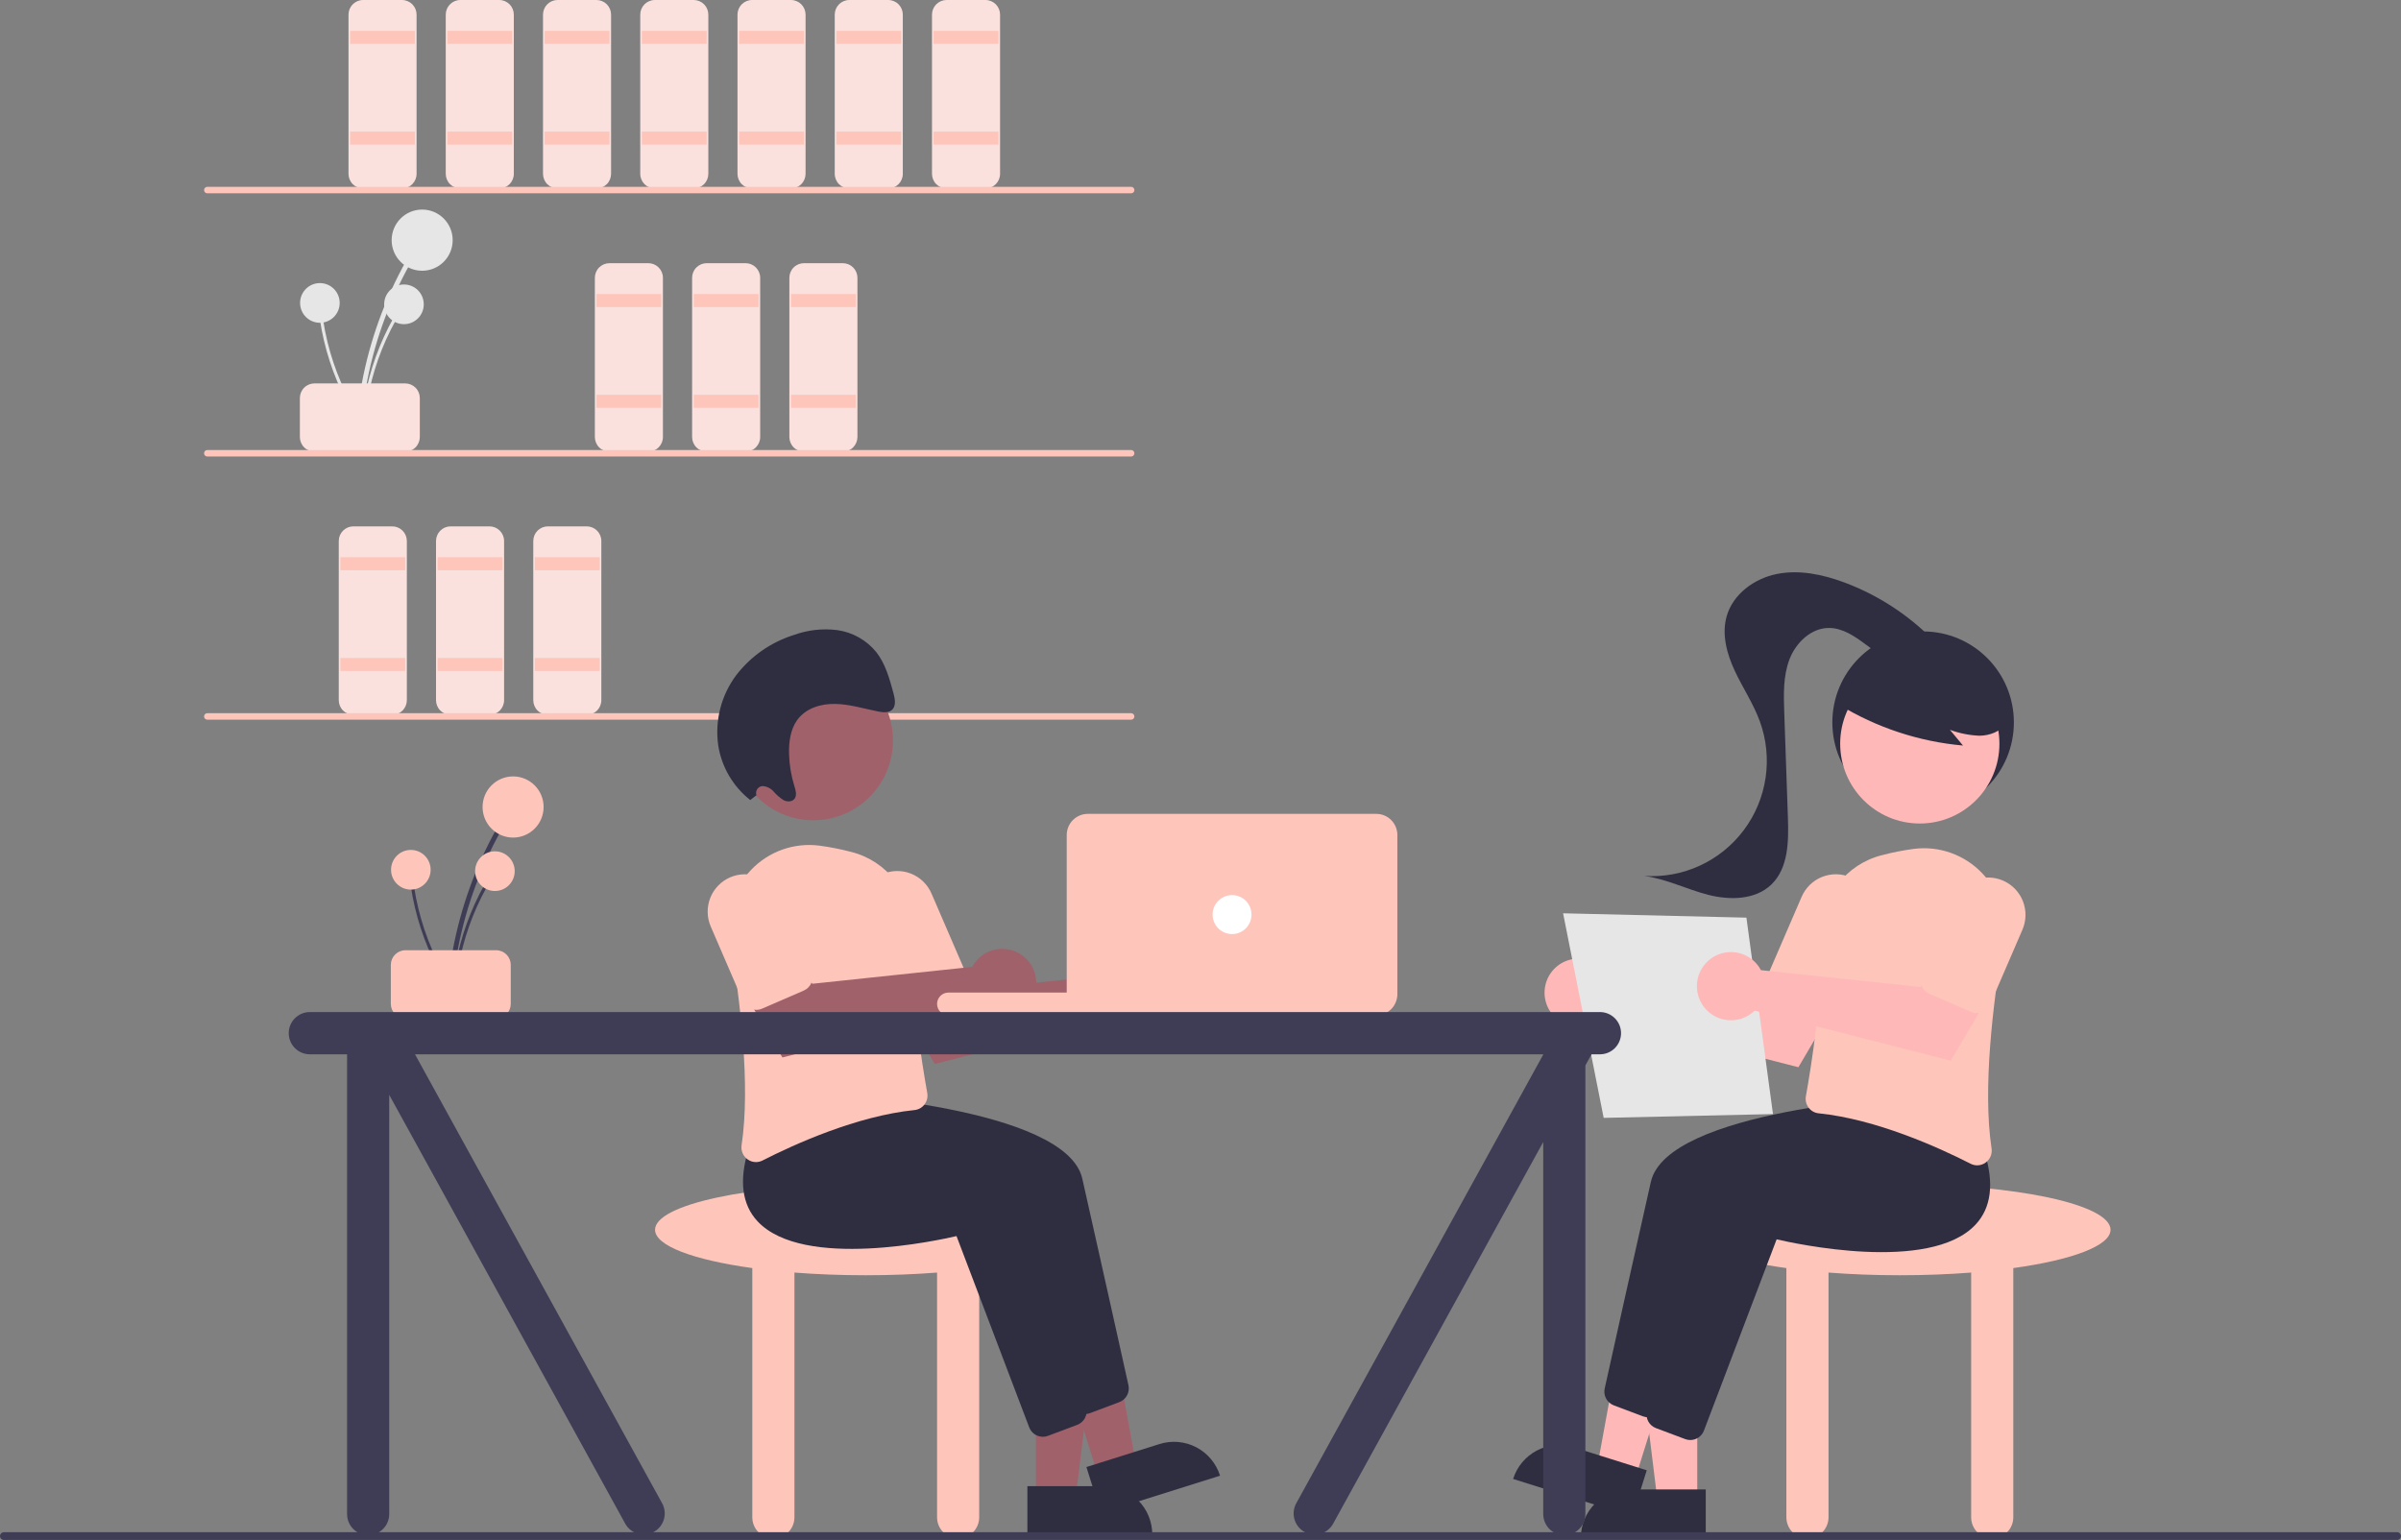 <svg width="279" height="179" viewBox="0 0 279 179" fill="none" xmlns="http://www.w3.org/2000/svg">
<rect x="0" y="0" width="279" height="179" fill="#808080" stroke="none"/>
<g clip-path="url(#clip0)">
<path d="M42.005 48.88C42.47 43.855 43.755 38.941 45.809 34.333C46.382 33.051 47.012 31.797 47.7 30.571C47.734 30.507 47.742 30.432 47.723 30.362C47.703 30.292 47.657 30.232 47.594 30.195C47.532 30.159 47.457 30.148 47.387 30.165C47.316 30.182 47.255 30.226 47.216 30.288C44.715 34.752 42.963 39.599 42.03 44.633C41.77 46.039 41.575 47.455 41.445 48.88C41.412 49.24 41.972 49.237 42.005 48.88Z" fill="#E6E6E6"/>
<path d="M49.056 31.471C51.014 31.471 52.602 29.88 52.602 27.916C52.602 25.952 51.014 24.36 49.056 24.36C47.097 24.36 45.51 25.952 45.51 27.916C45.51 29.88 47.097 31.471 49.056 31.471Z" fill="#E6E6E6"/>
<path d="M42.366 48.975C42.668 45.715 43.502 42.526 44.834 39.537C45.206 38.705 45.614 37.892 46.061 37.097C46.083 37.055 46.088 37.006 46.076 36.961C46.063 36.915 46.033 36.877 45.992 36.853C45.952 36.829 45.903 36.822 45.858 36.833C45.812 36.844 45.772 36.873 45.747 36.913C44.125 39.809 42.988 42.953 42.383 46.219C42.214 47.131 42.088 48.05 42.003 48.975C41.981 49.208 42.345 49.206 42.366 48.975Z" fill="#E6E6E6"/>
<path d="M46.941 37.681C48.212 37.681 49.242 36.648 49.242 35.374C49.242 34.1 48.212 33.067 46.941 33.067C45.671 33.067 44.641 34.1 44.641 35.374C44.641 36.648 45.671 37.681 46.941 37.681Z" fill="#E6E6E6"/>
<path d="M41.908 48.757C40.146 46 38.848 42.972 38.065 39.794C37.848 38.909 37.671 38.015 37.535 37.113C37.527 37.066 37.501 37.025 37.463 36.997C37.425 36.969 37.378 36.956 37.331 36.963C37.285 36.969 37.242 36.993 37.213 37.03C37.184 37.067 37.17 37.114 37.175 37.161C37.672 40.446 38.705 43.626 40.231 46.574C40.657 47.397 41.121 48.199 41.622 48.981C41.748 49.178 42.033 48.953 41.908 48.757Z" fill="#E6E6E6"/>
<path d="M37.172 37.519C38.442 37.519 39.472 36.486 39.472 35.212C39.472 33.938 38.442 32.906 37.172 32.906C35.901 32.906 34.871 33.938 34.871 35.212C34.871 36.486 35.901 37.519 37.172 37.519Z" fill="#E6E6E6"/>
<path d="M34.846 50.798V46.266C34.846 45.815 35.025 45.383 35.343 45.064C35.66 44.746 36.091 44.566 36.541 44.566H47.088C47.537 44.566 47.968 44.746 48.286 45.064C48.604 45.383 48.782 45.815 48.783 46.266V50.798C48.782 51.248 48.604 51.68 48.286 51.999C47.968 52.318 47.537 52.497 47.088 52.497H36.541C36.091 52.497 35.66 52.318 35.343 51.999C35.025 51.68 34.846 51.248 34.846 50.798Z" fill="#FAE1DD"/>
<path d="M46.711 21.905H42.191C41.742 21.905 41.311 21.726 40.993 21.407C40.675 21.088 40.497 20.656 40.496 20.206V1.7C40.497 1.249 40.675 0.817 40.993 0.498C41.311 0.18 41.742 0.001 42.191 0H46.711C47.161 0.001 47.592 0.18 47.909 0.498C48.227 0.817 48.406 1.249 48.406 1.7V20.206C48.406 20.656 48.227 21.088 47.909 21.407C47.592 21.726 47.161 21.905 46.711 21.905Z" fill="#FAE1DD"/>
<path d="M48.217 3.588H40.684V5.099H48.217V3.588Z" fill="#FEC5BB"/>
<path d="M48.217 15.296H40.684V16.807H48.217V15.296Z" fill="#FEC5BB"/>
<path d="M58.012 21.905H53.492C53.042 21.905 52.612 21.726 52.294 21.407C51.976 21.088 51.797 20.656 51.797 20.206V1.7C51.797 1.249 51.976 0.817 52.294 0.498C52.612 0.18 53.042 0.001 53.492 0H58.012C58.462 0.001 58.892 0.18 59.21 0.498C59.528 0.817 59.707 1.249 59.707 1.7V20.206C59.707 20.656 59.528 21.088 59.21 21.407C58.892 21.726 58.462 21.905 58.012 21.905Z" fill="#FAE1DD"/>
<path d="M59.518 3.588H51.984V5.099H59.518V3.588Z" fill="#FEC5BB"/>
<path d="M59.518 15.296H51.984V16.807H59.518V15.296Z" fill="#FEC5BB"/>
<path d="M69.313 21.905H64.793C64.343 21.905 63.913 21.726 63.595 21.407C63.277 21.088 63.098 20.656 63.098 20.206V1.7C63.098 1.249 63.277 0.817 63.595 0.498C63.913 0.18 64.343 0.001 64.793 0H69.313C69.762 0.001 70.193 0.18 70.511 0.498C70.829 0.817 71.007 1.249 71.008 1.7V20.206C71.007 20.656 70.829 21.088 70.511 21.407C70.193 21.726 69.762 21.905 69.313 21.905Z" fill="#FAE1DD"/>
<path d="M70.819 3.588H63.285V5.099H70.819V3.588Z" fill="#FEC5BB"/>
<path d="M70.819 15.296H63.285V16.807H70.819V15.296Z" fill="#FEC5BB"/>
<path d="M75.338 52.497H70.818C70.369 52.497 69.938 52.318 69.62 51.999C69.302 51.68 69.124 51.248 69.123 50.798V32.291C69.124 31.841 69.302 31.409 69.62 31.09C69.938 30.772 70.369 30.592 70.818 30.592H75.338C75.788 30.592 76.219 30.772 76.536 31.09C76.854 31.409 77.033 31.841 77.033 32.291V50.798C77.033 51.248 76.854 51.68 76.536 51.999C76.219 52.318 75.788 52.497 75.338 52.497Z" fill="#FAE1DD"/>
<path d="M76.846 34.18H69.312V35.691H76.846V34.18Z" fill="#FEC5BB"/>
<path d="M76.846 45.888H69.312V47.399H76.846V45.888Z" fill="#FEC5BB"/>
<path d="M86.639 52.497H82.119C81.669 52.497 81.239 52.318 80.921 51.999C80.603 51.68 80.424 51.248 80.424 50.798V32.291C80.424 31.841 80.603 31.409 80.921 31.09C81.239 30.772 81.669 30.592 82.119 30.592H86.639C87.088 30.592 87.519 30.772 87.837 31.09C88.155 31.409 88.334 31.841 88.334 32.291V50.798C88.334 51.248 88.155 51.68 87.837 51.999C87.519 52.318 87.088 52.497 86.639 52.497Z" fill="#FAE1DD"/>
<path d="M88.147 34.18H80.613V35.691H88.147V34.18Z" fill="#FEC5BB"/>
<path d="M88.147 45.888H80.613V47.399H88.147V45.888Z" fill="#FEC5BB"/>
<path d="M97.94 52.497H93.42C92.97 52.497 92.539 52.318 92.222 51.999C91.904 51.68 91.725 51.248 91.725 50.798V32.291C91.725 31.841 91.904 31.409 92.222 31.09C92.539 30.772 92.97 30.592 93.42 30.592H97.94C98.389 30.592 98.82 30.772 99.138 31.09C99.456 31.409 99.634 31.841 99.635 32.291V50.798C99.634 51.248 99.456 51.68 99.138 51.999C98.82 52.318 98.389 52.497 97.94 52.497Z" fill="#FAE1DD"/>
<path d="M99.448 34.18H91.914V35.691H99.448V34.18Z" fill="#FEC5BB"/>
<path d="M99.448 45.888H91.914V47.399H99.448V45.888Z" fill="#FEC5BB"/>
<path d="M45.581 83.089H41.06C40.611 83.089 40.18 82.909 39.862 82.591C39.544 82.272 39.366 81.84 39.365 81.39V62.883C39.366 62.433 39.544 62.001 39.862 61.682C40.18 61.364 40.611 61.184 41.06 61.184H45.581C46.03 61.184 46.461 61.364 46.779 61.682C47.096 62.001 47.275 62.433 47.276 62.883V81.39C47.275 81.84 47.096 82.272 46.779 82.591C46.461 82.909 46.03 83.089 45.581 83.089Z" fill="#FAE1DD"/>
<path d="M47.088 64.772H39.555V66.282H47.088V64.772Z" fill="#FEC5BB"/>
<path d="M47.088 76.48H39.555V77.99H47.088V76.48Z" fill="#FEC5BB"/>
<path d="M56.881 83.089H52.361C51.912 83.089 51.481 82.909 51.163 82.591C50.845 82.272 50.666 81.84 50.666 81.39V62.883C50.666 62.433 50.845 62.001 51.163 61.682C51.481 61.364 51.912 61.184 52.361 61.184H56.881C57.331 61.184 57.762 61.364 58.079 61.682C58.397 62.001 58.576 62.433 58.576 62.883V81.39C58.576 81.84 58.397 82.272 58.079 82.591C57.762 82.909 57.331 83.089 56.881 83.089Z" fill="#FAE1DD"/>
<path d="M58.389 64.772H50.855V66.282H58.389V64.772Z" fill="#FEC5BB"/>
<path d="M58.389 76.48H50.855V77.99H58.389V76.48Z" fill="#FEC5BB"/>
<path d="M68.182 83.089H63.662C63.212 83.089 62.782 82.909 62.464 82.591C62.146 82.272 61.967 81.84 61.967 81.39V62.883C61.967 62.433 62.146 62.001 62.464 61.682C62.782 61.364 63.212 61.184 63.662 61.184H68.182C68.632 61.184 69.062 61.364 69.38 61.682C69.698 62.001 69.877 62.433 69.877 62.883V81.39C69.877 81.84 69.698 82.272 69.38 82.591C69.062 82.909 68.632 83.089 68.182 83.089Z" fill="#FAE1DD"/>
<path d="M69.688 64.772H62.154V66.282H69.688V64.772Z" fill="#FEC5BB"/>
<path d="M69.688 76.48H62.154V77.99H69.688V76.48Z" fill="#FEC5BB"/>
<path d="M80.614 21.905H76.094C75.644 21.905 75.213 21.726 74.895 21.407C74.578 21.088 74.399 20.656 74.398 20.206V1.7C74.399 1.249 74.578 0.817 74.895 0.498C75.213 0.18 75.644 0.001 76.094 0H80.614C81.063 0.001 81.494 0.18 81.812 0.498C82.129 0.817 82.308 1.249 82.309 1.7V20.206C82.308 20.656 82.129 21.088 81.812 21.407C81.494 21.726 81.063 21.905 80.614 21.905Z" fill="#FAE1DD"/>
<path d="M82.12 3.588H74.586V5.099H82.12V3.588Z" fill="#FEC5BB"/>
<path d="M82.12 15.296H74.586V16.807H82.12V15.296Z" fill="#FEC5BB"/>
<path d="M91.912 21.905H87.392C86.943 21.905 86.512 21.726 86.194 21.407C85.876 21.088 85.698 20.656 85.697 20.206V1.7C85.698 1.249 85.876 0.817 86.194 0.498C86.512 0.18 86.943 0.001 87.392 0H91.912C92.362 0.001 92.793 0.18 93.111 0.498C93.428 0.817 93.607 1.249 93.608 1.7V20.206C93.607 20.656 93.428 21.088 93.111 21.407C92.793 21.726 92.362 21.905 91.912 21.905Z" fill="#FAE1DD"/>
<path d="M93.42 3.588H85.887V5.099H93.42V3.588Z" fill="#FEC5BB"/>
<path d="M93.42 15.296H85.887V16.807H93.42V15.296Z" fill="#FEC5BB"/>
<path d="M103.213 21.905H98.693C98.244 21.905 97.813 21.726 97.495 21.407C97.177 21.088 96.999 20.656 96.998 20.206V1.7C96.999 1.249 97.177 0.817 97.495 0.498C97.813 0.18 98.244 0.001 98.693 0H103.213C103.663 0.001 104.094 0.18 104.411 0.498C104.729 0.817 104.908 1.249 104.908 1.7V20.206C104.908 20.656 104.729 21.088 104.411 21.407C104.094 21.726 103.663 21.905 103.213 21.905Z" fill="#FAE1DD"/>
<path d="M104.721 3.588H97.188V5.099H104.721V3.588Z" fill="#FEC5BB"/>
<path d="M104.721 15.296H97.188V16.807H104.721V15.296Z" fill="#FEC5BB"/>
<path d="M114.514 21.905H109.994C109.544 21.905 109.114 21.726 108.796 21.407C108.478 21.088 108.299 20.656 108.299 20.206V1.7C108.299 1.249 108.478 0.817 108.796 0.498C109.114 0.18 109.544 0.001 109.994 0H114.514C114.964 0.001 115.394 0.18 115.712 0.498C116.03 0.817 116.209 1.249 116.209 1.7V20.206C116.209 20.656 116.03 21.088 115.712 21.407C115.394 21.726 114.964 21.905 114.514 21.905Z" fill="#FAE1DD"/>
<path d="M116.02 3.588H108.486V5.099H116.02V3.588Z" fill="#FEC5BB"/>
<path d="M116.02 15.296H108.486V16.807H116.02V15.296Z" fill="#FEC5BB"/>
<path d="M131.442 22.472H24.088C23.988 22.472 23.892 22.432 23.821 22.361C23.751 22.29 23.711 22.194 23.711 22.094C23.711 21.994 23.751 21.898 23.821 21.827C23.892 21.756 23.988 21.716 24.088 21.716H131.442C131.542 21.716 131.638 21.756 131.709 21.827C131.779 21.898 131.819 21.994 131.819 22.094C131.819 22.194 131.779 22.29 131.709 22.361C131.638 22.432 131.542 22.472 131.442 22.472Z" fill="#FEC5BB"/>
<path d="M131.442 53.064H24.088C23.988 53.064 23.892 53.024 23.821 52.953C23.751 52.882 23.711 52.786 23.711 52.686C23.711 52.586 23.751 52.49 23.821 52.419C23.892 52.348 23.988 52.308 24.088 52.308H131.442C131.542 52.308 131.638 52.348 131.709 52.419C131.779 52.49 131.819 52.586 131.819 52.686C131.819 52.786 131.779 52.882 131.709 52.953C131.638 53.024 131.542 53.064 131.442 53.064Z" fill="#FEC5BB"/>
<path d="M131.442 83.656H24.088C23.988 83.656 23.892 83.616 23.821 83.545C23.751 83.474 23.711 83.378 23.711 83.278C23.711 83.178 23.751 83.082 23.821 83.011C23.892 82.94 23.988 82.9 24.088 82.9H131.442C131.542 82.9 131.638 82.94 131.709 83.011C131.779 83.082 131.819 83.178 131.819 83.278C131.819 83.378 131.779 83.474 131.709 83.545C131.638 83.616 131.542 83.656 131.442 83.656Z" fill="#FEC5BB"/>
<path d="M125.086 142.944C125.086 140.024 114.124 137.657 100.602 137.657C87.079 137.657 76.117 140.024 76.117 142.944C76.117 144.816 80.624 146.459 87.418 147.399V176.369C87.418 177.02 87.676 177.644 88.135 178.105C88.594 178.565 89.217 178.824 89.866 178.824C90.516 178.824 91.138 178.565 91.597 178.105C92.057 177.644 92.315 177.02 92.315 176.369V147.921C94.903 148.122 97.692 148.232 100.602 148.232C103.511 148.232 106.3 148.122 108.889 147.921V176.369C108.889 177.02 109.147 177.644 109.606 178.105C110.065 178.565 110.688 178.824 111.337 178.824C111.986 178.824 112.609 178.565 113.068 178.105C113.528 177.644 113.786 177.02 113.786 176.369V147.399C120.579 146.459 125.086 144.816 125.086 142.944Z" fill="#FEC5BB"/>
<path d="M120.374 174.074H124.992L127.189 156.214H120.373L120.374 174.074Z" fill="#A0616A"/>
<path d="M133.898 178.373L119.385 178.374L119.384 172.751L128.291 172.751C129.778 172.751 131.204 173.343 132.256 174.397C133.308 175.452 133.898 176.882 133.898 178.373L133.898 178.373Z" fill="#2F2E41"/>
<path d="M127.583 171.49L131.99 170.104L128.753 152.404L122.25 154.45L127.583 171.49Z" fill="#A0616A"/>
<path d="M141.771 171.532L127.923 175.889L126.244 170.525L134.742 167.851C136.161 167.404 137.699 167.541 139.017 168.232C140.335 168.922 141.326 170.109 141.771 171.532Z" fill="#2F2E41"/>
<path d="M124.493 163.27L116.045 141.036C114.149 141.482 98.255 145.008 92.932 139.325C91.107 137.377 90.752 134.556 91.874 130.938L94.981 127.023L95.078 127.029C96.252 127.091 123.869 128.643 125.763 136.995C127.359 144.037 130.274 157.165 131.129 161.021C131.216 161.421 131.157 161.838 130.962 162.197C130.768 162.557 130.451 162.834 130.069 162.979L126.672 164.256C126.483 164.328 126.282 164.364 126.08 164.364C125.736 164.364 125.4 164.259 125.117 164.064C124.833 163.869 124.616 163.592 124.493 163.27Z" fill="#2F2E41"/>
<path d="M119.596 165.914L111.148 143.679C109.253 144.125 93.359 147.651 88.035 141.969C86.211 140.021 85.855 137.199 86.978 133.581L90.085 129.667L90.181 129.672C91.356 129.734 118.973 131.286 120.866 139.639C122.462 146.68 125.377 159.809 126.233 163.665C126.32 164.064 126.26 164.482 126.066 164.841C125.871 165.2 125.554 165.478 125.173 165.623L121.775 166.9C121.586 166.971 121.386 167.008 121.183 167.008C120.839 167.008 120.504 166.903 120.22 166.708C119.937 166.512 119.719 166.235 119.596 165.914Z" fill="#2F2E41"/>
<path d="M131.012 112.615C130.887 112.782 130.776 112.959 130.679 113.144L112.101 115.106L109.426 111.43L103.365 114.752L108.618 123.673L131.402 117.848C131.977 118.41 132.709 118.783 133.501 118.918C134.292 119.053 135.106 118.943 135.833 118.602C136.561 118.262 137.168 117.708 137.574 117.013C137.98 116.319 138.165 115.517 138.105 114.714C138.045 113.911 137.743 113.146 137.239 112.52C136.734 111.893 136.052 111.436 135.282 111.208C134.512 110.98 133.691 110.993 132.928 111.244C132.165 111.495 131.497 111.973 131.012 112.615V112.615Z" fill="#A0616A"/>
<path d="M86.859 134.755C86.605 134.572 86.406 134.321 86.285 134.031C86.165 133.741 86.126 133.424 86.174 133.113C87.222 126.185 86.016 116.261 84.82 109.156C84.575 107.714 84.671 106.235 85.098 104.837C85.526 103.439 86.275 102.161 87.284 101.105C88.293 100.049 89.534 99.245 90.909 98.756C92.284 98.268 93.754 98.109 95.201 98.293C96.46 98.46 97.707 98.707 98.935 99.031C100.975 99.546 102.779 100.742 104.051 102.421C105.323 104.101 105.987 106.164 105.935 108.272C105.756 115.129 107.144 123.684 107.75 127.043C107.791 127.274 107.784 127.511 107.73 127.739C107.676 127.967 107.576 128.182 107.436 128.369C107.298 128.555 107.123 128.709 106.922 128.823C106.722 128.937 106.499 129.008 106.27 129.03C99.562 129.717 92.328 132.997 88.613 134.89C88.374 135.014 88.109 135.079 87.841 135.08C87.488 135.079 87.144 134.965 86.859 134.755Z" fill="#FEC5BB"/>
<path d="M104.966 116.887C104.759 116.805 104.57 116.683 104.41 116.528C104.25 116.372 104.122 116.187 104.034 115.981L100.293 107.317C100.067 106.793 99.945 106.23 99.936 105.659C99.927 105.089 100.03 104.522 100.239 103.991C100.448 103.461 100.76 102.976 101.156 102.567C101.552 102.157 102.024 101.829 102.547 101.602C103.069 101.376 103.631 101.254 104.2 101.245C104.769 101.237 105.334 101.34 105.863 101.55C106.392 101.761 106.875 102.073 107.284 102.471C107.692 102.868 108.018 103.342 108.244 103.866L111.985 112.531C112.163 112.945 112.17 113.412 112.005 113.831C111.839 114.25 111.515 114.586 111.103 114.766L106.263 116.866C106.059 116.956 105.84 117.003 105.617 117.007C105.394 117.011 105.173 116.97 104.966 116.887H104.966Z" fill="#FEC5BB"/>
<path d="M113.309 111.859C113.184 112.027 113.073 112.204 112.976 112.389L94.397 114.351L91.723 110.675L85.662 113.996L90.915 122.918L113.699 117.093C114.274 117.655 115.006 118.028 115.798 118.163C116.589 118.297 117.403 118.187 118.13 117.847C118.858 117.507 119.465 116.953 119.871 116.258C120.276 115.563 120.462 114.761 120.402 113.959C120.342 113.156 120.04 112.391 119.535 111.764C119.031 111.138 118.349 110.681 117.579 110.453C116.809 110.225 115.988 110.237 115.225 110.489C114.462 110.74 113.794 111.218 113.309 111.859V111.859Z" fill="#A0616A"/>
<path d="M87.261 117.265C87.054 117.183 86.865 117.061 86.705 116.905C86.545 116.75 86.417 116.564 86.329 116.359L82.588 107.694C82.362 107.171 82.24 106.608 82.231 106.037C82.222 105.466 82.325 104.9 82.534 104.369C82.743 103.838 83.055 103.354 83.451 102.944C83.847 102.534 84.319 102.207 84.842 101.98C85.364 101.753 85.926 101.632 86.495 101.623C87.064 101.614 87.629 101.718 88.158 101.928C88.687 102.138 89.17 102.451 89.579 102.848C89.987 103.246 90.313 103.72 90.539 104.244L94.28 112.909C94.458 113.322 94.465 113.79 94.3 114.209C94.134 114.628 93.81 114.964 93.398 115.143L88.558 117.244C88.354 117.333 88.134 117.381 87.912 117.385C87.689 117.388 87.468 117.347 87.261 117.265H87.261Z" fill="#FEC5BB"/>
<path d="M94.511 95.346C99.621 95.346 103.763 91.192 103.763 86.069C103.763 80.946 99.621 76.793 94.511 76.793C89.402 76.793 85.26 80.946 85.26 86.069C85.26 91.192 89.402 95.346 94.511 95.346Z" fill="#A0616A"/>
<path d="M87.898 92.436C87.858 92.319 87.846 92.195 87.861 92.073C87.877 91.951 87.92 91.834 87.987 91.732C88.055 91.629 88.145 91.543 88.251 91.48C88.356 91.418 88.475 91.381 88.597 91.371C88.848 91.385 89.093 91.449 89.318 91.561C89.543 91.672 89.743 91.828 89.907 92.019C90.242 92.406 90.631 92.742 91.064 93.015C91.511 93.241 92.118 93.209 92.373 92.778C92.613 92.373 92.449 91.83 92.304 91.36C91.935 90.163 91.728 88.922 91.69 87.67C91.648 86.272 91.845 84.814 92.616 83.724C93.612 82.317 95.393 81.783 97.078 81.822C98.763 81.861 100.421 82.382 102.091 82.712C102.667 82.826 103.345 82.884 103.73 82.436C104.14 81.96 103.989 81.189 103.815 80.546C103.363 78.878 102.883 77.153 101.832 75.806C100.695 74.406 99.072 73.489 97.288 73.241C95.576 73.028 93.838 73.226 92.218 73.818C89.576 74.653 87.253 76.276 85.557 78.471C83.808 80.805 83.053 83.738 83.456 86.629C83.849 89.147 85.18 91.421 87.179 92.994L87.898 92.436Z" fill="#2F2E41"/>
<path d="M52.573 114.767C53.038 109.742 54.324 104.828 56.378 100.22C56.95 98.938 57.58 97.684 58.268 96.458C58.303 96.394 58.311 96.319 58.291 96.249C58.272 96.179 58.225 96.119 58.163 96.082C58.1 96.046 58.026 96.035 57.955 96.052C57.884 96.069 57.823 96.114 57.785 96.175C55.284 100.64 53.532 105.486 52.598 110.52C52.339 111.926 52.144 113.342 52.013 114.767C51.98 115.127 52.54 115.125 52.573 114.767Z" fill="#3F3D56"/>
<path d="M59.622 97.359C61.581 97.359 63.169 95.767 63.169 93.803C63.169 91.84 61.581 90.248 59.622 90.248C57.664 90.248 56.076 91.84 56.076 93.803C56.076 95.767 57.664 97.359 59.622 97.359Z" fill="#FEC5BB"/>
<path d="M52.934 114.862C53.236 111.602 54.07 108.414 55.403 105.425C55.774 104.593 56.183 103.779 56.629 102.984C56.651 102.942 56.657 102.894 56.644 102.848C56.631 102.803 56.602 102.764 56.561 102.74C56.52 102.716 56.472 102.709 56.426 102.72C56.38 102.732 56.341 102.76 56.315 102.8C54.693 105.696 53.556 108.84 52.951 112.106C52.782 113.019 52.656 113.937 52.571 114.862C52.55 115.095 52.913 115.094 52.934 114.862Z" fill="#3F3D56"/>
<path d="M57.51 103.568C58.78 103.568 59.81 102.535 59.81 101.261C59.81 99.987 58.78 98.955 57.51 98.955C56.239 98.955 55.209 99.987 55.209 101.261C55.209 102.535 56.239 103.568 57.51 103.568Z" fill="#FEC5BB"/>
<path d="M52.477 114.644C50.715 111.887 49.416 108.859 48.633 105.681C48.416 104.796 48.239 103.902 48.103 103C48.095 102.954 48.07 102.912 48.032 102.884C47.994 102.856 47.947 102.844 47.9 102.85C47.853 102.856 47.811 102.881 47.781 102.918C47.752 102.955 47.738 103.002 47.743 103.049C48.24 106.333 49.273 109.513 50.799 112.461C51.226 113.284 51.69 114.087 52.19 114.868C52.316 115.065 52.602 114.84 52.477 114.644Z" fill="#3F3D56"/>
<path d="M47.74 103.406C49.011 103.406 50.041 102.373 50.041 101.099C50.041 99.826 49.011 98.793 47.74 98.793C46.469 98.793 45.44 99.826 45.44 101.099C45.44 102.373 46.469 103.406 47.74 103.406Z" fill="#FEC5BB"/>
<path d="M45.414 116.685V112.153C45.415 111.702 45.593 111.27 45.911 110.952C46.229 110.633 46.66 110.454 47.109 110.453H57.656C58.106 110.454 58.536 110.633 58.854 110.952C59.172 111.27 59.351 111.702 59.351 112.153V116.685C59.351 117.136 59.172 117.568 58.854 117.886C58.536 118.205 58.106 118.384 57.656 118.385H47.109C46.66 118.384 46.229 118.205 45.911 117.886C45.593 117.568 45.415 117.136 45.414 116.685Z" fill="#FEC5BB"/>
<path d="M139.965 115.374H110.207C109.479 115.374 108.889 115.966 108.889 116.696C108.889 117.426 109.479 118.018 110.207 118.018H139.965C140.693 118.018 141.283 117.426 141.283 116.696C141.283 115.966 140.693 115.374 139.965 115.374Z" fill="#FEC5BB"/>
<path d="M159.928 118.018H126.404C125.754 118.017 125.132 117.758 124.673 117.298C124.214 116.838 123.956 116.214 123.955 115.563V97.057C123.956 96.406 124.214 95.782 124.673 95.322C125.132 94.861 125.754 94.602 126.404 94.602H159.928C160.577 94.602 161.2 94.861 161.659 95.322C162.118 95.782 162.376 96.406 162.377 97.057V115.563C162.376 116.214 162.118 116.838 161.659 117.298C161.2 117.758 160.577 118.017 159.928 118.018Z" fill="#FEC5BB"/>
<path d="M143.166 108.576C144.415 108.576 145.426 107.561 145.426 106.31C145.426 105.058 144.415 104.044 143.166 104.044C141.918 104.044 140.906 105.058 140.906 106.31C140.906 107.561 141.918 108.576 143.166 108.576Z" fill="white"/>
<path d="M245.248 142.944C245.248 140.024 234.286 137.657 220.764 137.657C207.241 137.657 196.279 140.024 196.279 142.944C196.279 144.816 200.786 146.459 207.58 147.399V176.369C207.58 177.02 207.838 177.644 208.297 178.105C208.756 178.565 209.379 178.824 210.028 178.824C210.678 178.824 211.3 178.565 211.76 178.105C212.219 177.644 212.477 177.02 212.477 176.369V147.921C215.065 148.122 217.855 148.232 220.764 148.232C223.673 148.232 226.462 148.122 229.051 147.921V176.369C229.051 177.02 229.309 177.644 229.768 178.105C230.227 178.565 230.85 178.824 231.499 178.824C232.149 178.824 232.771 178.565 233.231 178.105C233.69 177.644 233.948 177.02 233.948 176.369V147.399C240.741 146.459 245.248 144.816 245.248 142.944Z" fill="#FEC5BB"/>
<path d="M223.469 94.548C229.294 94.548 234.016 89.813 234.016 83.973C234.016 78.132 229.294 73.398 223.469 73.398C217.644 73.398 212.922 78.132 212.922 83.973C212.922 89.813 217.644 94.548 223.469 94.548Z" fill="#2F2E41"/>
<path d="M197.223 174.452H192.605L190.408 156.592H197.224L197.223 174.452Z" fill="#FFB8B8"/>
<path d="M189.305 173.129H198.211V178.751H183.697C183.697 178.013 183.842 177.282 184.124 176.6C184.406 175.917 184.819 175.298 185.34 174.775C185.86 174.253 186.479 173.839 187.159 173.557C187.839 173.274 188.568 173.129 189.305 173.129Z" fill="#2F2E41"/>
<path d="M190.013 171.868L185.607 170.481L188.844 152.781L195.347 154.827L190.013 171.868Z" fill="#FFB8B8"/>
<path d="M182.856 168.229L191.354 170.902L189.675 176.267L175.827 171.91C176.047 171.205 176.404 170.551 176.877 169.985C177.349 169.419 177.928 168.951 178.581 168.609C179.234 168.268 179.947 168.058 180.681 167.993C181.414 167.927 182.154 168.008 182.856 168.229Z" fill="#2F2E41"/>
<path d="M191.516 164.742C191.314 164.742 191.113 164.705 190.924 164.634L187.527 163.357C187.145 163.212 186.828 162.934 186.634 162.575C186.439 162.216 186.38 161.798 186.467 161.399C187.322 157.543 190.237 144.414 191.833 137.373C193.727 129.02 221.344 127.468 222.518 127.406L222.615 127.401L225.722 131.315C226.844 134.933 226.488 137.755 224.664 139.703C219.341 145.386 203.447 141.859 201.551 141.413L193.103 163.647C192.98 163.969 192.763 164.246 192.479 164.442C192.196 164.637 191.86 164.742 191.516 164.742Z" fill="#2F2E41"/>
<path d="M196.413 167.386C196.21 167.386 196.01 167.349 195.821 167.277L192.423 166C192.042 165.855 191.725 165.578 191.53 165.219C191.336 164.859 191.276 164.442 191.363 164.042C192.218 160.186 195.134 147.058 196.73 140.016C198.623 131.664 226.24 130.112 227.415 130.05L227.511 130.045L230.618 133.959C231.741 137.577 231.385 140.399 229.561 142.347C224.237 148.029 208.343 144.503 206.448 144.057L198 166.291C197.877 166.613 197.659 166.89 197.376 167.085C197.092 167.281 196.757 167.385 196.413 167.386Z" fill="#2F2E41"/>
<path d="M186.582 112.992C186.707 113.16 186.819 113.337 186.916 113.522L205.494 115.484L208.168 111.808L214.229 115.129L208.977 124.051L186.192 118.226C185.617 118.788 184.885 119.161 184.094 119.296C183.302 119.43 182.489 119.32 181.761 118.98C181.034 118.64 180.426 118.086 180.021 117.391C179.615 116.696 179.43 115.894 179.49 115.092C179.549 114.289 179.852 113.524 180.356 112.897C180.86 112.271 181.543 111.814 182.313 111.586C183.083 111.358 183.904 111.37 184.666 111.621C185.429 111.873 186.097 112.351 186.582 112.992Z" fill="#FFB8B8"/>
<path d="M229.756 135.457C229.487 135.456 229.223 135.392 228.984 135.268C225.269 133.374 218.035 130.094 211.327 129.408C211.098 129.385 210.875 129.315 210.674 129.201C210.474 129.087 210.299 128.932 210.161 128.747C210.021 128.559 209.92 128.345 209.866 128.117C209.812 127.889 209.806 127.652 209.847 127.421C210.452 124.061 211.841 115.506 211.662 108.65C211.609 106.542 212.274 104.478 213.546 102.799C214.818 101.119 216.622 99.924 218.662 99.409C219.889 99.084 221.137 98.838 222.396 98.671C223.843 98.487 225.312 98.646 226.687 99.134C228.062 99.622 229.304 100.426 230.313 101.482C231.322 102.538 232.071 103.817 232.499 105.215C232.926 106.613 233.022 108.092 232.777 109.534C231.58 116.639 230.375 126.563 231.423 133.491C231.471 133.801 231.432 134.119 231.311 134.409C231.19 134.699 230.992 134.949 230.738 135.133C230.453 135.343 230.109 135.456 229.756 135.457Z" fill="#FEC5BB"/>
<path d="M212.006 117.385C211.775 117.384 211.546 117.337 211.333 117.244L206.494 115.143C206.081 114.964 205.757 114.628 205.592 114.209C205.426 113.79 205.433 113.322 205.611 112.909L209.353 104.244C209.578 103.72 209.905 103.246 210.313 102.848C210.722 102.451 211.204 102.138 211.733 101.928C212.262 101.718 212.828 101.614 213.397 101.623C213.966 101.632 214.528 101.753 215.05 101.98C215.572 102.207 216.045 102.534 216.441 102.944C216.837 103.354 217.148 103.838 217.358 104.369C217.567 104.9 217.67 105.466 217.66 106.037C217.651 106.608 217.53 107.171 217.303 107.694L213.562 116.359C213.431 116.663 213.213 116.923 212.937 117.105C212.66 117.287 212.337 117.384 212.006 117.385Z" fill="#FEC5BB"/>
<path d="M223.084 95.723C228.193 95.723 232.335 91.57 232.335 86.447C232.335 81.324 228.193 77.171 223.084 77.171C217.974 77.171 213.832 81.324 213.832 86.447C213.832 91.57 217.974 95.723 223.084 95.723Z" fill="#FFB8B8"/>
<path d="M213.666 81.89C218.048 84.572 222.989 86.204 228.103 86.659L226.581 84.831C227.689 85.242 228.855 85.474 230.036 85.519C231.215 85.5 232.45 85.045 233.119 84.072C233.418 83.588 233.595 83.038 233.636 82.471C233.677 81.903 233.581 81.334 233.355 80.812C232.891 79.771 232.169 78.866 231.258 78.184C229.643 76.903 227.737 76.042 225.71 75.679C223.682 75.316 221.597 75.461 219.639 76.102C218.297 76.504 217.094 77.278 216.169 78.334C215.292 79.418 213.604 80.385 214.053 81.707L213.666 81.89Z" fill="#2F2E41"/>
<path d="M224.639 74.404C221.721 71.437 218.19 69.147 214.295 67.696C211.794 66.768 209.072 66.194 206.458 66.721C203.843 67.249 201.371 69.062 200.641 71.634C200.045 73.737 200.661 76.001 201.586 77.981C202.512 79.961 203.748 81.796 204.496 83.85C205.26 85.945 205.49 88.199 205.164 90.406C204.839 92.613 203.969 94.703 202.634 96.488C201.299 98.272 199.54 99.694 197.517 100.624C195.495 101.554 193.273 101.963 191.053 101.813C193.621 102.159 195.989 103.369 198.5 104.013C201.011 104.657 203.974 104.614 205.84 102.81C207.814 100.902 207.854 97.799 207.758 95.052L207.333 82.798C207.26 80.715 207.199 78.565 207.948 76.621C208.697 74.677 210.478 72.974 212.556 72.992C214.132 73.005 215.526 73.962 216.79 74.906C218.053 75.85 219.391 76.856 220.96 76.997C222.529 77.137 224.321 75.973 224.204 74.398" fill="#2F2E41"/>
<path d="M181.635 106.16L202.937 106.665L206.023 129.498L186.35 129.94L181.635 106.16Z" fill="#E6E6E6"/>
<path d="M204.287 112.237C204.412 112.404 204.524 112.581 204.621 112.766L223.199 114.729L225.873 111.052L231.934 114.374L226.682 123.295L203.897 117.47C203.322 118.032 202.59 118.406 201.799 118.54C201.007 118.675 200.194 118.565 199.466 118.225C198.739 117.884 198.132 117.33 197.726 116.636C197.32 115.941 197.135 115.139 197.195 114.336C197.254 113.534 197.557 112.768 198.061 112.142C198.565 111.516 199.248 111.058 200.018 110.83C200.788 110.602 201.609 110.615 202.371 110.866C203.134 111.117 203.802 111.596 204.287 112.237V112.237Z" fill="#FFB8B8"/>
<path d="M229.711 117.763C229.48 117.762 229.251 117.714 229.038 117.622L224.199 115.521C223.787 115.342 223.462 115.006 223.297 114.587C223.131 114.168 223.139 113.7 223.316 113.286L227.058 104.622C227.283 104.098 227.61 103.624 228.018 103.226C228.427 102.829 228.909 102.516 229.438 102.306C229.967 102.096 230.533 101.992 231.102 102.001C231.671 102.01 232.233 102.131 232.755 102.358C233.277 102.584 233.75 102.912 234.146 103.322C234.542 103.732 234.853 104.216 235.063 104.747C235.272 105.277 235.375 105.844 235.366 106.415C235.356 106.985 235.235 107.548 235.008 108.072L231.267 116.737C231.136 117.041 230.918 117.3 230.642 117.482C230.366 117.665 230.042 117.762 229.711 117.763Z" fill="#FEC5BB"/>
<path d="M185.919 117.64H35.999C35.35 117.64 34.727 117.899 34.268 118.359C33.809 118.819 33.551 119.444 33.551 120.095C33.551 120.746 33.809 121.37 34.268 121.831C34.727 122.291 35.35 122.55 35.999 122.55H40.331V175.991C40.331 176.642 40.589 177.267 41.048 177.727C41.507 178.188 42.13 178.446 42.779 178.446C43.429 178.446 44.052 178.188 44.511 177.727C44.97 177.267 45.228 176.642 45.228 175.991V127.267L72.677 177.15C73.003 177.712 73.537 178.122 74.164 178.29C74.79 178.458 75.458 178.369 76.019 178.044C76.581 177.719 76.991 177.184 77.16 176.556C77.328 175.928 77.241 175.259 76.918 174.695L48.224 122.55H179.327V122.582L150.651 174.695C150.326 175.259 150.238 175.929 150.406 176.558C150.574 177.187 150.984 177.723 151.547 178.048C152.109 178.374 152.777 178.462 153.405 178.294C154.032 178.125 154.567 177.714 154.891 177.15L179.327 132.743V175.991C179.327 176.642 179.585 177.267 180.044 177.727C180.504 178.188 181.126 178.446 181.776 178.446C182.425 178.446 183.048 178.188 183.507 177.727C183.966 177.267 184.224 176.642 184.224 175.991V123.844L184.936 122.55H185.919C186.569 122.55 187.191 122.291 187.65 121.831C188.11 121.37 188.368 120.746 188.368 120.095C188.368 119.444 188.11 118.819 187.65 118.359C187.191 117.899 186.569 117.64 185.919 117.64Z" fill="#3F3D56"/>
<path d="M278.552 179H0.449C0.33 179 0.217 178.952 0.133 178.868C0.049 178.784 0.002 178.669 0.002 178.55C0.002 178.431 0.049 178.317 0.133 178.233C0.217 178.148 0.33 178.101 0.449 178.101H278.552C278.671 178.101 278.785 178.148 278.869 178.232C278.953 178.317 279.001 178.431 279.001 178.55C279.001 178.67 278.953 178.784 278.869 178.868C278.785 178.953 278.671 179 278.552 179Z" fill="#3F3D56"/>
</g>
<defs>
<clipPath id="clip0">
<rect width="279" height="179" fill="white"/>
</clipPath>
</defs>
</svg>
